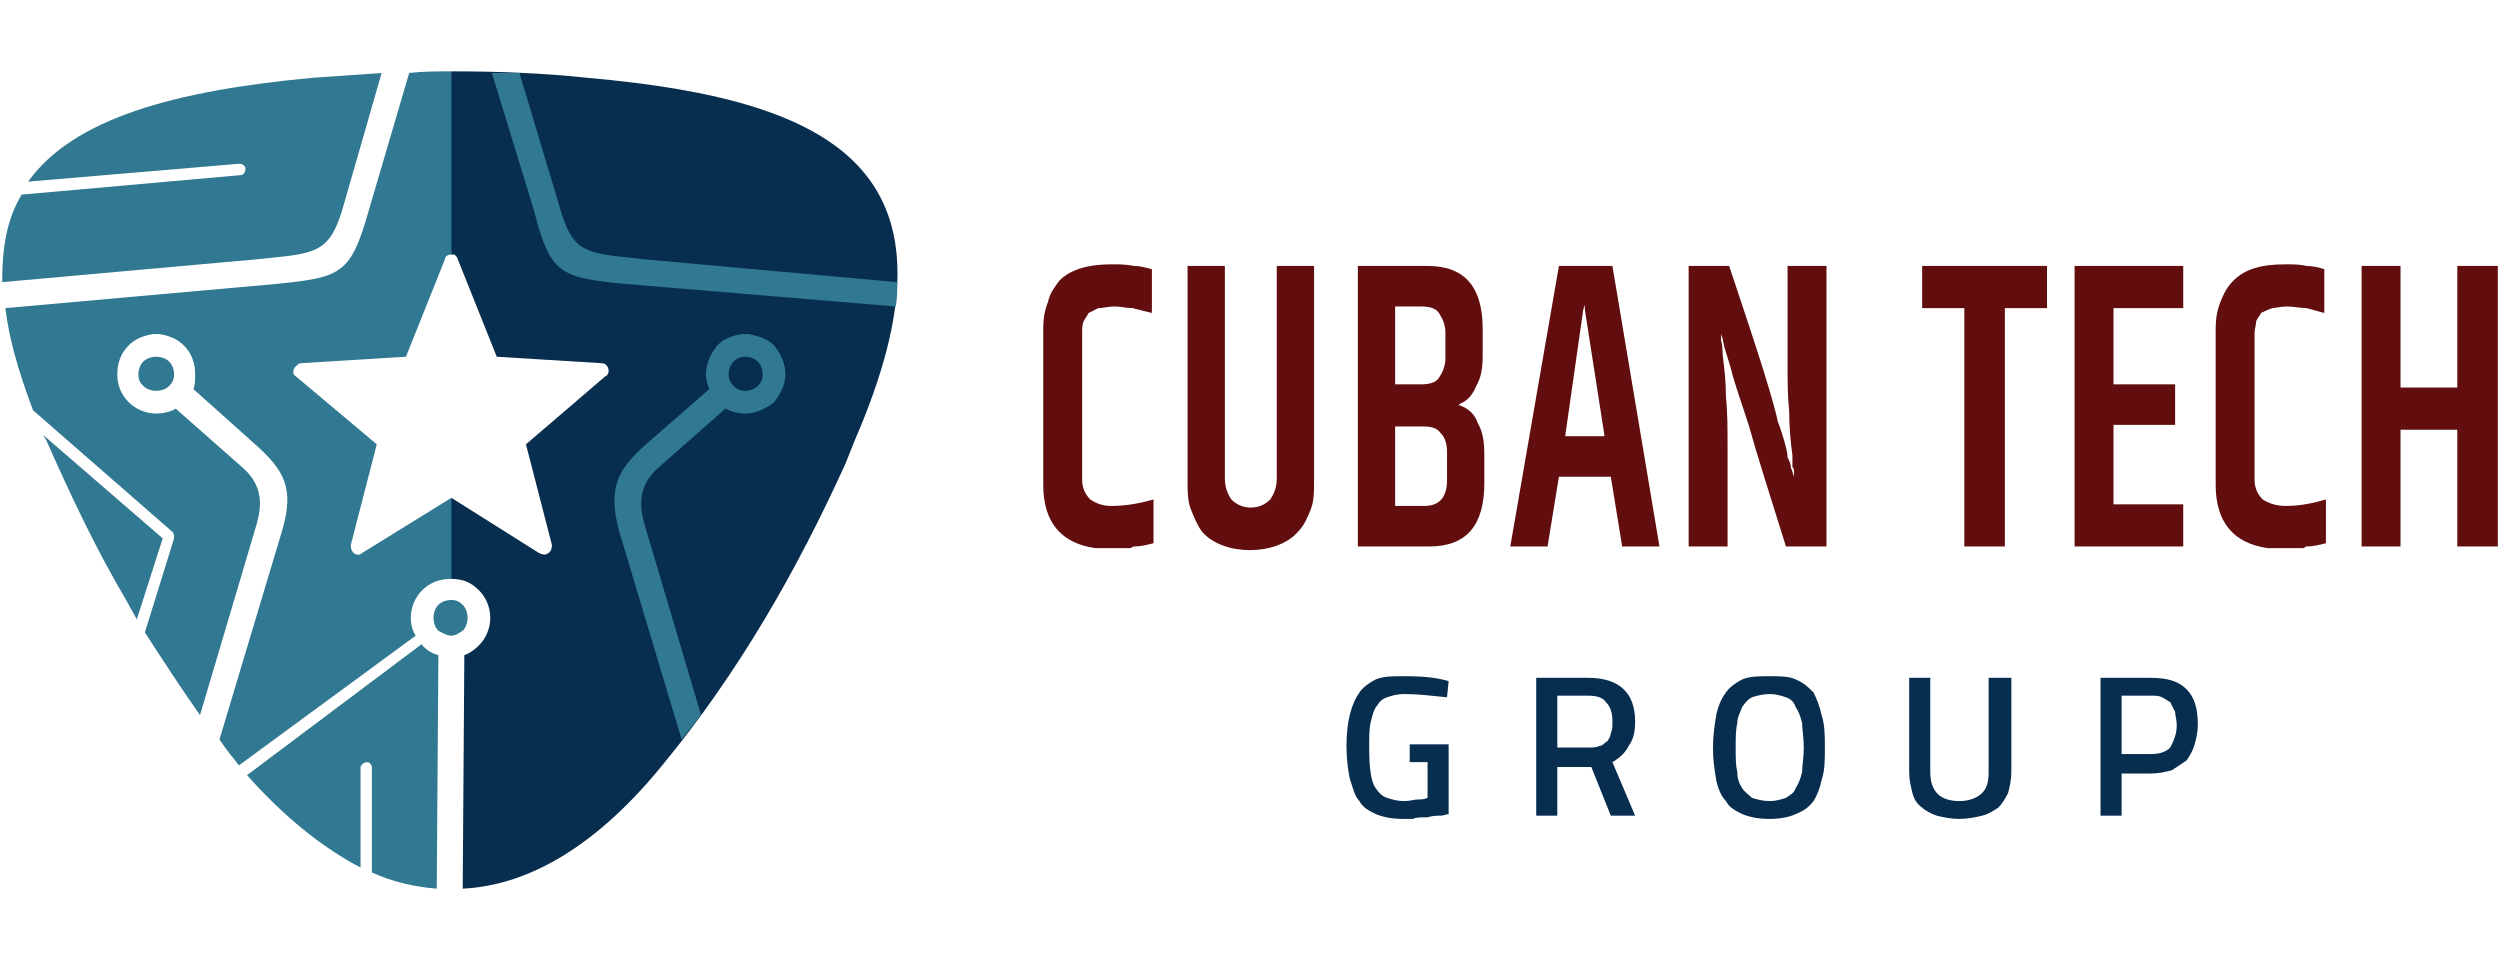 <?xml version="1.0" encoding="UTF-8"?>
<!DOCTYPE svg PUBLIC "-//W3C//DTD SVG 1.1//EN" "http://www.w3.org/Graphics/SVG/1.1/DTD/svg11.dtd">
<!-- Creator: CorelDRAW X7 -->
<svg xmlns="http://www.w3.org/2000/svg" xml:space="preserve" width="15.409mm" height="5.927mm" version="1.1" style="shape-rendering:geometricPrecision; text-rendering:geometricPrecision; image-rendering:optimizeQuality; fill-rule:evenodd; clip-rule:evenodd"
viewBox="0 0 1541 593"
 xmlns:xlink="http://www.w3.org/1999/xlink">
 <defs>
  <style type="text/css">
   <![CDATA[
    .fil0 {fill:#072D4F}
    .fil2 {fill:#317992}
    .fil1 {fill:#620E0E}
   ]]>
  </style>
 </defs>
 <g id="Capa_x0020_1">
  <g id="_494873289488">
   <path class="fil0" d="M869 459l0 11 11 0 0 0 0 1 0 21 0 0 0 0c-2,1 -4,1 -6,1 -2,0 -5,1 -8,1 -5,0 -8,-1 -11,-2 -3,-1 -5,-3 -7,-6 -3,-4 -4,-13 -4,-25 0,-7 0,-12 1,-16 1,-4 2,-8 4,-10 1,-2 3,-4 6,-5 3,-1 6,-2 11,-2 8,0 16,1 26,2l1 -10 -4 -1 0 0c-9,-2 -18,-2 -25,-2 -6,0 -11,0 -16,2 -4,2 -8,5 -10,8 -5,7 -8,18 -8,33 0,8 1,15 2,20 2,6 3,11 6,14 2,4 6,6 10,8 5,2 10,3 17,3 1,0 3,0 6,0 2,-1 5,-1 9,-1 3,-1 6,-1 8,-1 2,0 4,-1 5,-1l0 -43 -24 0zm91 44l0 -30 0 0 0 0 20 0 1 0 0 0 12 30 15 0 -14 -33 -1 0 1 0c5,-3 8,-6 10,-10l0 0c3,-4 4,-9 4,-15 0,-18 -10,-27 -29,-27l-32 0 0 85 13 0zm30 -70c3,3 4,7 4,12 0,3 0,5 -1,7 0,2 -1,3 -2,5 -2,1 -3,3 -5,3 -2,1 -4,1 -7,1l-19 0 0 0 0 0 0 -31 0 -1 0 0 19 0c5,0 9,1 11,4zm90 59c-2,-2 -5,-4 -6,-6 -2,-3 -3,-6 -3,-10 -1,-4 -1,-9 -1,-15 0,-6 0,-11 1,-15 0,-4 2,-7 3,-10l0 0c2,-3 4,-5 6,-6 3,-1 7,-2 11,-2 4,0 7,1 10,2 3,1 5,3 6,6 2,3 3,6 4,10 0,4 1,9 1,15 0,6 -1,11 -1,15 -1,4 -2,7 -4,10 -1,3 -3,4 -6,6 -3,1 -6,2 -10,2 -4,0 -8,-1 -11,-2zm27 10c5,-2 8,-4 11,-8 2,-3 4,-8 5,-13 2,-6 2,-12 2,-20 0,-7 0,-14 -2,-20 -1,-5 -3,-10 -5,-14 -3,-3 -6,-6 -11,-8 -4,-2 -10,-2 -16,-2 -7,0 -12,0 -17,2 -4,2 -8,5 -10,8 -3,4 -5,9 -6,14 -1,6 -2,13 -2,20 0,8 1,14 2,20 1,5 3,10 6,13 2,4 6,6 10,8 5,2 10,3 17,3 6,0 12,-1 16,-3zm101 -8c-12,0 -18,-6 -18,-18l0 -58 -13 0 0 58c0,5 1,9 2,13 1,4 3,7 6,9 2,2 6,4 9,5 4,1 9,2 14,2 5,0 10,-1 14,-2 4,-1 7,-3 10,-5 2,-2 4,-5 6,-9 1,-4 2,-8 2,-13l0 -58 -14 0 0 58c0,6 -1,10 -4,13 -3,3 -8,5 -14,5zm100 -17l18 0c5,0 9,-1 13,-2 3,-2 6,-4 9,-6 2,-3 4,-6 5,-10 1,-3 2,-8 2,-12 0,-10 -2,-17 -7,-22 -5,-5 -12,-7 -22,-7l-31 0 0 85 13 0 0 -26 0 0 0 0zm18 -12l-18 0 0 0 0 0 0 -35 0 -1 0 0 18 0c3,0 5,0 7,1 2,1 3,2 5,3 1,2 2,4 3,6 0,2 1,5 1,8 0,6 -2,10 -4,14 -3,3 -7,4 -12,4z"/>
   <path class="fil1" d="M697 338l-22 0c-21,-3 -32,-16 -32,-39l0 -96c0,-7 1,-12 3,-17 1,-5 4,-9 7,-13 7,-7 18,-10 32,-10 5,0 9,0 14,1 4,0 7,1 11,2l0 27c-4,-1 -8,-2 -12,-3 -4,0 -7,-1 -11,-1 -4,0 -7,1 -10,1 -2,1 -4,2 -6,3 -1,2 -2,3 -3,5 -1,2 -1,5 -1,7l0 91c0,5 2,9 5,12l0 0c3,2 7,4 13,4 10,0 19,-2 26,-4l0 27c-4,1 -8,2 -12,2 -1,0 -2,1 -2,1zm217 -119l0 -16c0,-26 -11,-39 -34,-39l-43 0 0 173 44 0c23,0 34,-13 34,-39l0 -17c0,-9 -1,-15 -4,-20 -2,-6 -6,-9 -11,-11l-1 0 1 -1c5,-2 8,-6 10,-11 3,-5 4,-11 4,-19zm-53 -30l15 0c5,0 9,1 11,4 2,3 4,7 4,12l0 16c0,5 -2,9 -4,12 -2,3 -6,4 -11,4l-15 0 -1 0 0 -1 0 -47 0 0 1 0zm31 90l0 17c0,11 -5,16 -14,16l-17 0 -1 0 0 0 0 -49 0 0 1 0 17 0c4,0 8,1 10,4 3,3 4,7 4,12zm101 15l7 43 23 0 -29 -173 -33 0 -30 173 23 0 7 -43 0 0 0 0 32 0 0 0 0 0zm-4 -25l-24 0 0 0 0 -1 11 -77 1 -3 0 3 12 77 0 1 0 0zm137 -105l-24 0 0 59c0,11 0,21 1,31 0,10 1,19 2,27l0 0c0,3 0,5 0,7 1,1 1,2 1,3l0 3 -1 -3c0,-1 -1,-2 -1,-3 0,-2 -1,-4 -2,-6 0,-3 -1,-6 -2,-10 -1,-3 -2,-7 -4,-12 -1,-5 -4,-16 -9,-32 -5,-16 -12,-37 -21,-64l-25 0 0 173 24 0 0 -61c0,-11 0,-22 -1,-31 0,-10 -1,-18 -2,-26 0,-6 -1,-9 -1,-9l0 -4 1 3 1 5 4 13c1,5 5,17 11,35 5,18 13,43 23,75l25 0 0 -173zm136 26l0 -26 -77 0 0 26 26 0 0 0 0 0 0 147 25 0 0 -147 0 0 0 0 26 0zm84 -26l-67 0 0 173 67 0 0 -26 -42 0 -1 0 0 0 0 -48 0 -1 1 0 37 0 0 -25 -37 0 -1 0 0 -1 0 -46 0 0 1 0 42 0 0 -26zm194 0l-25 0 0 74 0 1 0 0 -35 0 0 0 0 -1 0 -74 -24 0 0 173 24 0 0 -71 0 -1 0 0 35 0 0 0 0 1 0 71 25 0 0 -173zm-120 174l-22 0c-21,-3 -32,-16 -32,-39l0 -96c0,-7 1,-12 3,-17 2,-5 4,-9 8,-13 7,-7 17,-10 32,-10 4,0 9,0 13,1 4,0 8,1 11,2l0 27c-4,-1 -7,-2 -11,-3 -4,0 -8,-1 -12,-1 -4,0 -7,1 -9,1 -3,1 -5,2 -7,3 -1,2 -2,3 -3,5 0,2 -1,5 -1,7l0 91c0,5 2,9 5,12 3,2 8,4 14,4 10,0 18,-2 25,-4l0 27c-4,1 -8,2 -12,2 -1,0 -1,1 -2,1zm-679 -10c-3,-4 -5,-9 -7,-14l0 0c-2,-5 -2,-11 -2,-17l0 -133 23 0 0 131c0,6 2,10 4,13 3,3 7,5 12,5 5,0 9,-2 12,-5 2,-3 4,-7 4,-13l0 -131 23 0 0 133c0,6 0,12 -2,17 -2,5 -4,10 -8,14 -13,15 -46,15 -59,0z"/>
   <g>
    <path class="fil2" d="M216 336l0 0zm69 37c-2,-2 -4,-3 -7,-3 -3,0 -6,1 -8,3l0 0c-2,2 -3,5 -3,8 0,3 1,6 3,8 2,1 5,3 8,3 3,0 5,-2 7,-3l0 0c2,-2 3,-5 3,-8 0,-3 -1,-6 -3,-8zm-178 -142c0,-3 -1,-6 -3,-8l0 0c-2,-2 -5,-3 -8,-3 -3,0 -6,1 -8,3 -2,2 -3,5 -3,8 0,3 1,5 3,7l0 0c2,2 5,3 8,3 3,0 6,-1 8,-3 2,-2 3,-4 3,-7zm16 210l35 -118c3,-11 4,-23 -8,-34l-42 -37c-3,2 -8,3 -12,3 -7,0 -13,-3 -17,-7l0 0c-5,-5 -7,-11 -7,-17 0,-7 2,-13 7,-18 4,-4 9,-6 15,-7l4 0c6,1 11,3 15,7l0 0c5,5 7,11 7,18 0,3 0,6 -1,9l38 34c18,16 24,27 17,52l-39 130c4,6 8,11 12,16l0 0 109 -80c-2,-3 -3,-7 -3,-11 0,-7 3,-13 7,-17l0 0c5,-5 11,-7 18,-7 0,0 0,0 0,0l8 -21 -8 -29 -55 34c-2,2 -5,1 -6,-1 -1,-1 -1,-3 -1,-4l16 -62 -50 -42c-2,-1 -2,-4 0,-6 1,-1 2,-2 3,-2l0 0 65 -4 24 -60c0,-2 2,-3 4,-3l11 -62 -11 -51c-9,0 -17,0 -26,1l-25 85c-11,39 -17,41 -56,45l-168 15c2,18 8,39 17,63l86 75c1,1 1,2 1,4l-18 58c11,17 22,34 34,51zm-23 -109l-74 -64c1,1 1,2 2,3 15,34 31,68 50,100 2,4 4,7 6,11l16 -50zm112 -207l23 -80c-14,1 -29,2 -43,3 -85,8 -147,25 -175,64l130 -11c2,0 4,1 4,3 0,2 -1,4 -3,4l-135 12c-9,15 -12,32 -12,54l156 -14 10 -1c30,-3 37,-5 45,-34zm57 423l1 -144c-4,-1 -7,-3 -10,-6l0 -1 -108 81c23,26 47,45 70,57l0 -62c0,-1 2,-3 4,-3 2,0 3,2 3,3l0 65c13,6 27,9 40,10z"/>
    <path class="fil0" d="M362 48c159,14 235,61 165,223 -2,5 -4,10 -6,15 -30,66 -66,129 -113,186 -39,48 -81,74 -123,76l1 -144c3,-1 6,-3 9,-6l0 0c4,-4 7,-10 7,-17 0,-7 -3,-13 -7,-17l0 0c-5,-5 -10,-7 -17,-7l0 -50 54 34c2,1 3,1 4,1 3,-1 4,-3 4,-6l-16 -62 49 -42c1,0 2,-2 2,-3 0,-3 -2,-5 -4,-5l-65 -4 -24 -60c0,-1 -1,-2 -2,-3 -1,0 -1,0 -2,0l0 -113c28,0 56,1 84,4z"/>
    <g>
     <path class="fil2" d="M384 175c-39,-4 -45,-6 -55,-45l-26 -85c6,0 11,0 17,0l24 80c8,29 14,31 45,34l9 1 155 14c0,5 0,10 -1,15l-168 -14zm36 281l-39 -130c-6,-25 -1,-36 17,-52l39 -34c-1,-3 -2,-6 -2,-9 0,-7 3,-13 7,-18l0 0c4,-4 9,-6 15,-7l4 0c6,1 12,3 16,7 4,5 7,11 7,18 0,6 -3,12 -7,17l0 0c-5,4 -11,7 -18,7 -4,0 -8,-1 -12,-3l-42 37c-12,11 -11,23 -8,34l35 118 -12 15zm32 -233c-2,2 -3,5 -3,8 0,3 1,5 3,7 2,2 4,3 7,3 3,0 6,-1 8,-3l0 0c2,-2 3,-4 3,-7 0,-3 -1,-6 -3,-8 -2,-2 -5,-3 -8,-3 -3,0 -5,1 -7,3l0 0z"/>
    </g>
   </g>
  </g>
 </g>
</svg>
